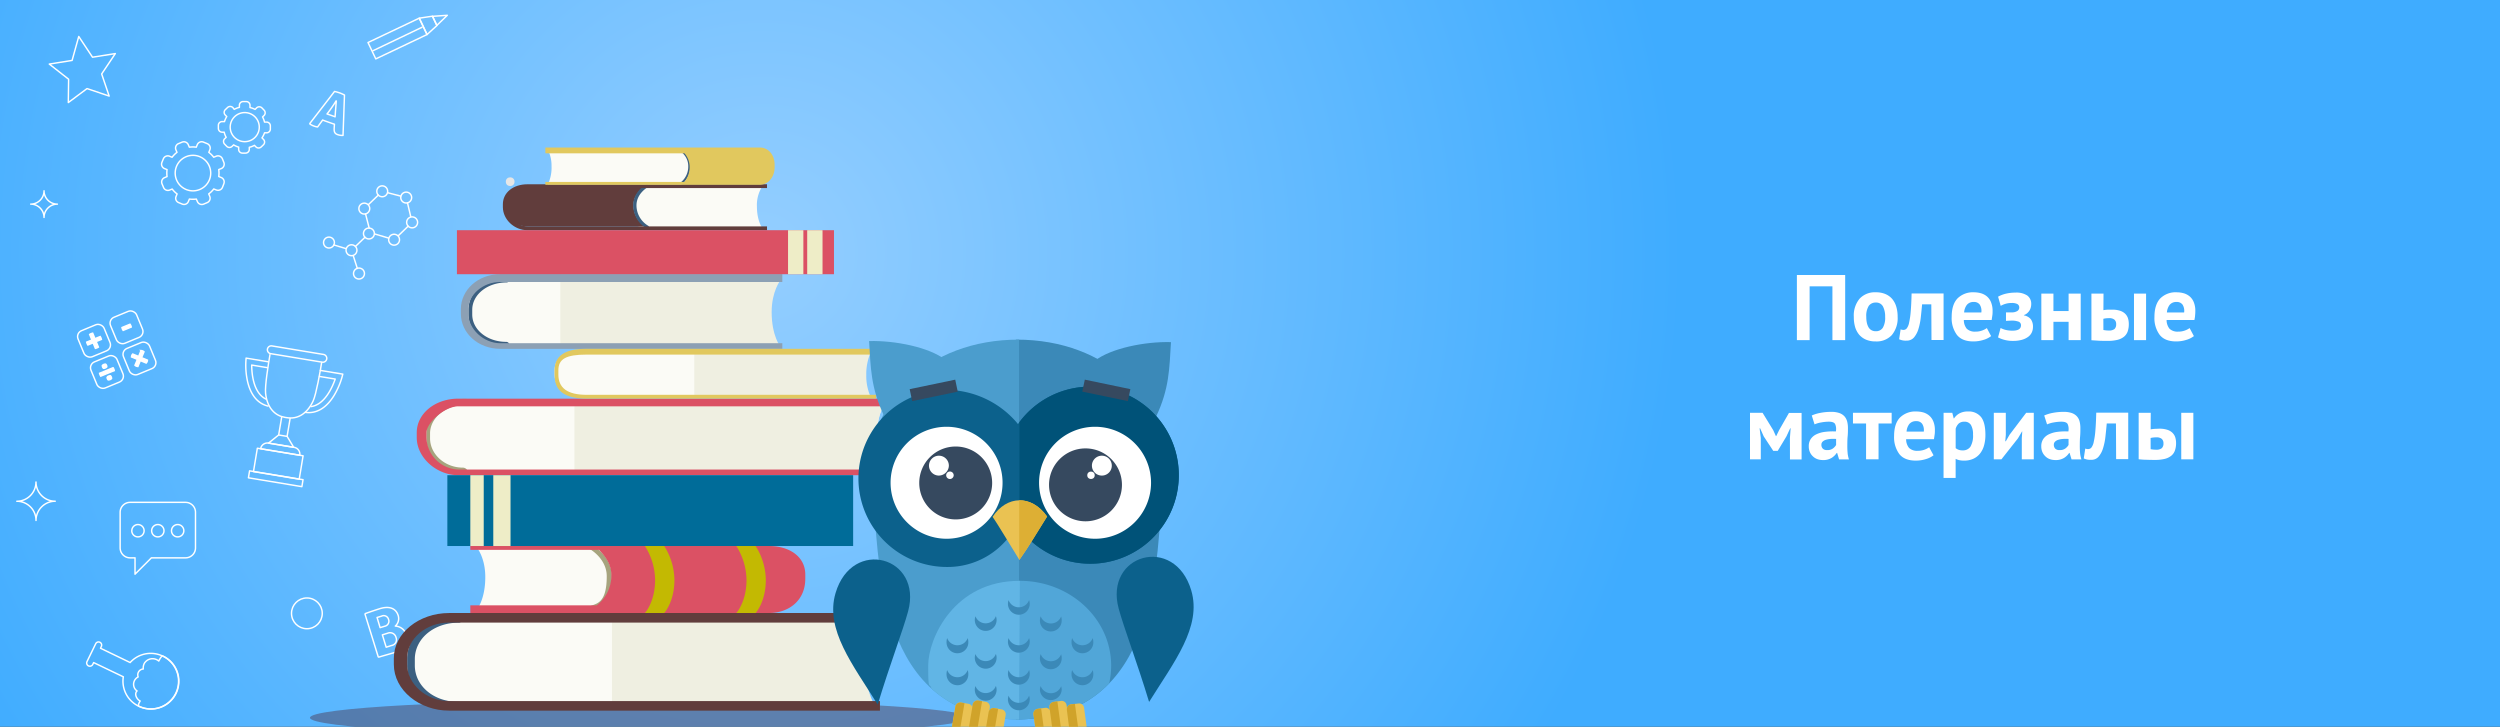 <?xml version="1.0" encoding="utf-8"?><svg id="Слой_1" data-name="Слой 1" xmlns="http://www.w3.org/2000/svg" xmlns:xlink="http://www.w3.org/1999/xlink" viewBox="0 0 860 250">
  <rect x="0" y="0" width="860" height="250" fill="#333333" stroke="none"/>
  <defs>
    <style>
      .cls-1 {
        fill: url(#Безымянный_градиент);
      }

      .cls-2 {
        fill: none;
        stroke-linecap: round;
        stroke-linejoin: round;
      }

      .cls-2, .cls-3 {
        stroke: #fff;
        stroke-width: 0.5px;
      }

      .cls-3, .cls-5 {
        fill: #fff;
      }

      .cls-3 {
        stroke-miterlimit: 10;
      }

      .cls-4 {
        fill: #e6e6e6;
      }

      .cls-6 {
        fill: #481118;
        opacity: 0.35;
      }

      .cls-7 {
        fill: #fbfbf6;
      }

      .cls-8 {
        fill: #efefe1;
      }

      .cls-9 {
        fill: #3c6081;
      }

      .cls-10 {
        fill: #613d3c;
      }

      .cls-11 {
        fill: #8ca0b4;
      }

      .cls-12 {
        fill: #a6a47e;
      }

      .cls-13 {
        fill: #db5164;
      }

      .cls-14 {
        fill: #c3b902;
      }

      .cls-15 {
        fill: #e1c85e;
      }

      .cls-16 {
        fill: #006c99;
      }

      .cls-17 {
        fill: #eeedc7;
      }

      .cls-18 {
        fill: #3b89b8;
      }

      .cls-19 {
        fill: #51a6d8;
      }

      .cls-20 {
        fill: #4b9dcd;
      }

      .cls-21 {
        fill: #61b5e5;
      }

      .cls-22 {
        fill: #0c618c;
      }

      .cls-23 {
        fill: #005278;
      }

      .cls-24 {
        fill: #36495f;
      }

      .cls-25 {
        fill: #eac252;
      }

      .cls-26 {
        fill: #d0a32a;
      }

      .cls-27 {
        fill: #ddaf34;
      }
    </style>
    <radialGradient id="Безымянный_градиент" data-name="Безымянный градиент" cx="262.5" cy="165" r="316.3" gradientTransform="matrix(1, 0, 0, -1, 0, 252)" gradientUnits="userSpaceOnUse">
      <stop offset="0" stop-color="#94ceff"/>
      <stop offset="1" stop-color="#3facff"/>
    </radialGradient>
  </defs>
  <title>1Монтажная область 1</title>
  <rect class="cls-1" width="860" height="250"/>
  <path class="cls-2" d="M15.15,65.64a4.58,4.58,0,0,1-4.58,4.58h0a4.58,4.58,0,0,1,4.58,4.58h0a4.58,4.58,0,0,1,4.58-4.58h0a4.58,4.58,0,0,1-4.58-4.58Z"/>
  <path class="cls-2" d="M95.88,149.52c.34-2.09.72-4.38,1-5.92"/>
  <path class="cls-2" d="M99.79,144c-.25,1.52-.63,3.82-1,5.92"/>
  <polygon class="cls-2" points="92.36 152.43 95.86 149.63 98.78 150.12 101.02 153.87 92.36 152.43"/>
  <path class="cls-2" d="M110.2,127.42l7.72,1.28-.28,1.09a26.26,26.26,0,0,1-2.84,6.44c-2.63,4.19-6,6.13-9.74,5.63m2-2c4.76-.7,7.37-6.92,8.25-9.47l-5.39-.89"/>
  <path class="cls-2" d="M92,126.48l-5.41-.9c0,2.75.49,9.68,5,11.75m.59,2.36c-3.49-.86-5.9-3.74-7-8.37a25.72,25.72,0,0,1-.6-7l.08-1.13,7.57,1.26"/>
  <path class="cls-2" d="M92.87,122c-.54,3.12-1.77,10.74-1.51,13.24.53,5.13,3.26,7.77,6.65,8.33l.35.06.35.05c3.39.57,6.82-1.05,9-5.73,1.08-2.35,2.45-10.23,2.94-13.27"/>
  <path class="cls-2" d="M101.19,153.89l-8.83-1.46a2.35,2.35,0,0,0-2.7,1.94h0l13.46,2.23A2.36,2.36,0,0,0,101.19,153.89Z"/>
  <rect class="cls-2" x="91.65" y="151.54" width="8.15" height="15.95" transform="translate(-77.29 227.87) rotate(-80.59)"/>
  <rect class="cls-2" x="93.64" y="155.37" width="2.43" height="18.64" transform="translate(-83.12 231.37) rotate(-80.6)"/>
  <path class="cls-2" d="M112.4,123.47a1.36,1.36,0,0,1-1.56,1.12h0l-17.72-2.93A1.37,1.37,0,0,1,92,120.09h0A1.35,1.35,0,0,1,93.56,119l17.72,2.93a1.37,1.37,0,0,1,1.12,1.57Z"/>
  <path class="cls-2" d="M44.78,227.92,34.58,223l.29-.62a1.08,1.08,0,0,0-1.95-.93h0l-3,6.16a1.1,1.1,0,1,0,2,.93h0l.29-.61,10.21,4.89a9.56,9.56,0,1,0,2.36-4.92Z"/>
  <path class="cls-2" d="M54.62,227.4a3.28,3.28,0,0,0-4.64.34,2.54,2.54,0,0,0-.36.5,3.66,3.66,0,0,0-.34,1.9,2,2,0,0,0-1.88,2.11,1.8,1.8,0,0,0,.13.61,2.84,2.84,0,0,0-1.27,3.82,2.74,2.74,0,0,0,.89,1c-1.11,1.1,0,3,1.06,3.46,0,0-.94,1.55-.47,1.78A9.57,9.57,0,0,0,56.67,226c-.22-.12-.44-.22-.67-.32C55.53,225.49,54.62,227.4,54.62,227.4Z"/>
  <polygon class="cls-2" points="150.3 8.79 148.76 5.57 144.22 6.25 146.9 11.88 150.3 8.79"/>
  <polygon class="cls-2" points="153.87 5.26 148.79 5.62 150.27 8.74 153.87 5.26"/>
  <polygon class="cls-2" points="127.5 16.53 127.5 16.53 128.37 18.36 129.27 20.26 146.9 11.88 146 9.98 145.13 8.15 145.13 8.15 144.22 6.25 126.59 14.63 127.5 16.53"/>
  <line class="cls-2" x1="145.17" y1="9.38" x2="128.32" y2="17.44"/>
  <rect class="cls-2" x="27.5" y="112.37" width="9.7" height="9.7" rx="2.2" ry="2.2" transform="translate(-42.33 21.25) rotate(-22.46)"/>
  <path class="cls-3" d="M30.84,115.05a2.42,2.42,0,0,1,.5-.27,3.38,3.38,0,0,1,.54-.17l.57,1.37c.07.17.14.37.21.55l.54-.24,1.27-.52a3,3,0,0,1,.25.47,3.13,3.13,0,0,1,.16.52l-1.27.52-.55.22c.08.17.17.37.23.53l.57,1.37a2.3,2.3,0,0,1-.49.26,2.72,2.72,0,0,1-.55.18l-.57-1.38c-.07-.16-.14-.36-.21-.54-.18.07-.37.17-.54.24l-1.27.52a2.73,2.73,0,0,1-.25-.48,2.16,2.16,0,0,1-.16-.51l1.27-.52.55-.22c-.07-.18-.17-.37-.24-.54Z"/>
  <rect class="cls-2" x="38.68" y="107.75" width="9.7" height="9.7" rx="2.2" ry="2.2" transform="translate(-39.72 25.17) rotate(-22.46)"/>
  <path class="cls-3" d="M42.37,113.66a2.09,2.09,0,0,1-.26-.46,2.46,2.46,0,0,1-.15-.53l2.76-1.14A2.78,2.78,0,0,1,45,112a1.75,1.75,0,0,1,.14.51Z"/>
  <rect class="cls-2" x="31.94" y="123.11" width="9.7" height="9.7" rx="2.2" ry="2.2" transform="translate(-46.09 23.76) rotate(-22.46)"/>
  <rect class="cls-2" x="43.13" y="118.48" width="9.7" height="9.7" rx="2.2" ry="2.2" transform="translate(-43.48 27.68) rotate(-22.46)"/>
  <path class="cls-3" d="M47.44,126.08a2.1,2.1,0,0,1-.55-.13,1.26,1.26,0,0,1-.46-.3l.65-1.55c.05-.15.13-.31.19-.47l-.47-.2-1.55-.64a1.49,1.49,0,0,1,.1-.55,1.62,1.62,0,0,1,.31-.46l1.55.64c.15.07.32.16.47.22a4.89,4.89,0,0,0,.2-.48l.63-1.57a1.75,1.75,0,0,1,.55.12,1.52,1.52,0,0,1,.48.31l-.65,1.54c-.06.16-.15.34-.22.49l.49.18,1.56.65a1.63,1.63,0,0,1-.12.54,1.38,1.38,0,0,1-.31.47l-1.55-.65-.48-.2-.18.47Z"/>
  <path class="cls-3" d="M34.66,129.4a2.32,2.32,0,0,1-.24-.47,3.16,3.16,0,0,1-.17-.52l4.65-1.92a2.73,2.73,0,0,1,.25.48,2.16,2.16,0,0,1,.16.51Zm.54-3.66a1.4,1.4,0,0,1,1.15-.47,1.28,1.28,0,0,1,.3.43,1.48,1.48,0,0,1,.09.51,1.38,1.38,0,0,1-.52.37,1.24,1.24,0,0,1-.63.11,1.28,1.28,0,0,1-.3-.43A1.54,1.54,0,0,1,35.2,125.74Zm1.64,4a1.38,1.38,0,0,1,.52-.37,1.5,1.5,0,0,1,.63-.11,1.13,1.13,0,0,1,.29.43,1.3,1.3,0,0,1,.1.52,1.38,1.38,0,0,1-.52.37,1.5,1.5,0,0,1-.63.11,1.23,1.23,0,0,1-.3-.44,1.26,1.26,0,0,1-.09-.54Z"/>
  <path class="cls-2" d="M55.74,63.25l.52,1.24a1.62,1.62,0,0,0,2.11.89h0l.86-.35a8.41,8.41,0,0,0,1.69,1.68l-.35.86a1.61,1.61,0,0,0,.87,2.12h0l1.24.51a1.61,1.61,0,0,0,2.12-.87v0l.35-.85a9.56,9.56,0,0,0,2.39,0l.36.86a1.64,1.64,0,0,0,2.14.88l1.24-.52a1.65,1.65,0,0,0,.88-2.14l-.36-.85A9,9,0,0,0,73.54,65l.85.35a1.64,1.64,0,0,0,2.13-.89L77,63.21a1.65,1.65,0,0,0-.89-2.14l-.86-.35a8.7,8.7,0,0,0,0-2.39L76.1,58a1.64,1.64,0,0,0,.9-2.14h0l-.5-1.24a1.63,1.63,0,0,0-2.13-.88h0l-.85.35a9,9,0,0,0-1.69-1.68l.35-.85a1.62,1.62,0,0,0-.87-2.13h0L70,48.89a1.64,1.64,0,0,0-2.14.89l-.35.85a8.62,8.62,0,0,0-2.38,0l-.36-.85a1.63,1.63,0,0,0-2.13-.88h0l-1.24.51a1.64,1.64,0,0,0-.88,2.14l.36.85a9.07,9.07,0,0,0-1.69,1.7l-.85-.36a1.65,1.65,0,0,0-2.14.89l-.51,1.25A1.64,1.64,0,0,0,56.61,58l.86.35a8.7,8.7,0,0,0,0,2.39l-.85.36a1.63,1.63,0,0,0-.89,2.13Zm5-1.35a6.11,6.11,0,1,1,8,3.28A6.11,6.11,0,0,1,60.74,61.9Z"/>
  <path class="cls-2" d="M75.12,43.07v1.07a1.3,1.3,0,0,0,1.26,1.33h.74a6.55,6.55,0,0,0,.68,1.77l-.53.51a1.3,1.3,0,0,0,0,1.83l.74.77a1.3,1.3,0,0,0,1.83,0l.53-.51a7.25,7.25,0,0,0,1.73.77v.73a1.3,1.3,0,0,0,1.26,1.33h1.07a1.3,1.3,0,0,0,1.33-1.26v-.74A6.55,6.55,0,0,0,87.53,50l.51.53a1.3,1.3,0,0,0,1.83,0l.77-.74a1.3,1.3,0,0,0,0-1.83l-.51-.53A7.25,7.25,0,0,0,91,45.69h.73A1.3,1.3,0,0,0,93,44.43V43.36A1.3,1.3,0,0,0,91.74,42H91a7.45,7.45,0,0,0-.68-1.77l.52-.51a1.3,1.3,0,0,0,0-1.83l-.74-.77a1.3,1.3,0,0,0-1.83,0l-.53.51A7.2,7.2,0,0,0,86,37v-.73a1.29,1.29,0,0,0-1.25-1.33H83.67a1.28,1.28,0,0,0-1.32,1.24v.75a6.93,6.93,0,0,0-1.77.69L80.1,37a1.32,1.32,0,0,0-1.84,0l-.77.74a1.3,1.3,0,0,0,0,1.83l.51.53a7.25,7.25,0,0,0-.77,1.73H76.5A1.3,1.3,0,0,0,75.12,43Zm4.07.63a5,5,0,1,1,0,.06Z"/>
  <path class="cls-2" d="M44.74,172.81H63.83a3.42,3.42,0,0,1,3.42,3.42v12.25a3.42,3.42,0,0,1-3.42,3.42H52.08l-5.63,5.62V191.9H44.74a3.43,3.43,0,0,1-3.41-3.42V176.23A3.43,3.43,0,0,1,44.74,172.81Z"/>
  <path class="cls-2" d="M59,182.56a2.12,2.12,0,1,0,2.13-2.11h0A2.12,2.12,0,0,0,59,182.56Z"/>
  <path class="cls-2" d="M52.17,182.56a2.12,2.12,0,1,0,2.13-2.11h0A2.12,2.12,0,0,0,52.17,182.56Z"/>
  <path class="cls-2" d="M45.33,182.56a2.12,2.12,0,1,0,2.13-2.11h0a2.1,2.1,0,0,0-2.11,2.11Z"/>
  <polygon class="cls-2" points="27.09 12.55 31.83 19.68 39.68 18.43 34.97 25.44 37.55 33.05 29.94 30.47 23.5 35.28 23.6 27.25 16.95 22.04 24.8 20.79 27.09 12.55"/>
  <path class="cls-2" d="M140.47,75.14a1.88,1.88,0,1,1-.05,2.66,1.88,1.88,0,0,1,.05-2.66Z"/>
  <path class="cls-2" d="M134.27,81.11a1.87,1.87,0,1,1-.05,2.65A1.89,1.89,0,0,1,134.27,81.11Z"/>
  <path class="cls-2" d="M122.16,92.77a1.88,1.88,0,1,1,0,2.66,1.89,1.89,0,0,1,0-2.66Z"/>
  <path class="cls-2" d="M130.19,64.46a1.87,1.87,0,1,1-.05,2.65A1.89,1.89,0,0,1,130.19,64.46Z"/>
  <path class="cls-2" d="M138.44,66.61a1.87,1.87,0,1,1-.05,2.65,1.87,1.87,0,0,1,.05-2.65Z"/>
  <path class="cls-2" d="M125.59,79a1.87,1.87,0,1,1,0,2.65,1.86,1.86,0,0,1,0-2.65Z"/>
  <path class="cls-2" d="M119.62,84.73a1.87,1.87,0,1,1-.05,2.65A1.89,1.89,0,0,1,119.62,84.73Z"/>
  <path class="cls-2" d="M124,70.43a1.87,1.87,0,1,1,0,2.65A1.88,1.88,0,0,1,124,70.43Z"/>
  <path class="cls-2" d="M111.87,82.09a1.87,1.87,0,1,1-.05,2.65A1.89,1.89,0,0,1,111.87,82.09Z"/>
  <path class="cls-2" d="M118.92,85.49l-4.07-1.22"/>
  <path class="cls-2" d="M122.92,92.33,121.53,88"/>
  <path class="cls-2" d="M125.76,73.64c.37,1.45.89,3.45,1.24,4.82"/>
  <path class="cls-2" d="M130.14,67.11l-3.37,3.24"/>
  <path class="cls-2" d="M137.82,67.46l-4.41-1.15"/>
  <path class="cls-2" d="M141.29,74.49c-.33-1.42-.78-3.3-1.11-4.68"/>
  <path class="cls-2" d="M137.1,81c1-1,2.32-2.24,3.29-3.18"/>
  <path class="cls-2" d="M128.92,80.49l4.76,1.41"/>
  <line class="cls-2" x1="122.27" y1="84.78" x2="125.54" y2="81.63"/>
  <path class="cls-2" d="M111,41.28l-1.75,2.4a5.82,5.82,0,0,1-1.29-.33,5.4,5.4,0,0,1-1.37-.71v-.18l8.49-11a15.5,15.5,0,0,1,1.77.5,11.09,11.09,0,0,1,1.65.74L118,46.58a4.57,4.57,0,0,1-1.83-.26c-.94-.33-1.29-.83-1.21-2.24l.08-1.35-.73-.24-2.63-.93C111.48,41.48,111.2,41.38,111,41.28Zm1.5-2.08.75.25,1.36.48.66.25.09-1.26c.08-1.16.22-2.84.33-4.18h-.11c-.55,1-1.5,2.31-2.14,3.23Z"/>
  <path class="cls-2" d="M130.65,209.39c3-.94,5.48-.36,6.34,2.39a3.48,3.48,0,0,1-1,3.59,4.24,4.24,0,0,1,3.82,3c1,3-.77,5.07-4.11,6.1-1.68.52-3.5,1-5.39,1.58l-.2-.1-4.55-14.68.1-.2C127.37,210.46,129.08,209.88,130.65,209.39Zm.11,6.52,1.55-.48a1.76,1.76,0,0,0,1.45-2,2,2,0,0,0-.1-.35,1.71,1.71,0,0,0-2-1.27,1.63,1.63,0,0,0-.37.13c-.39.12-1,.32-1.58.47Zm.77,2.48,1.32,4.25,1.83-.59a2,2,0,0,0,1.69-2.27,1.78,1.78,0,0,0-.14-.5,2.1,2.1,0,0,0-2.52-1.57,2.29,2.29,0,0,0-.37.12Z"/>
  <path class="cls-2" d="M12.37,165.83a6.59,6.59,0,0,1-6.58,6.6h0a6.59,6.59,0,0,1,6.6,6.6h0a6.61,6.61,0,0,1,6.6-6.61,6.59,6.59,0,0,1-6.6-6.6Z"/>
  <circle class="cls-2" cx="105.57" cy="210.99" r="5.29"/>
  <circle class="cls-4" cx="175.5" cy="62.5" r="1.5"/>
  <circle class="cls-4" cx="200.5" cy="62.5" r="1.5"/>
  <g>
    <path class="cls-5" d="M630.35,98.5h-7.84V117h-4.38V94.6h16.61V117h-4.39Z"/>
    <path class="cls-5" d="M637.71,109a9,9,0,0,1,2-6.26,7.12,7.12,0,0,1,5.56-2.19,8.28,8.28,0,0,1,3.33.61,6.34,6.34,0,0,1,2.34,1.71,7.38,7.38,0,0,1,1.39,2.67,12.17,12.17,0,0,1,.46,3.46,9.09,9.09,0,0,1-2,6.26,7.11,7.11,0,0,1-5.56,2.19,8.23,8.23,0,0,1-3.32-.61,6.5,6.5,0,0,1-2.36-1.71,7.39,7.39,0,0,1-1.4-2.67A12.16,12.16,0,0,1,637.71,109Zm4.29,0a9.15,9.15,0,0,0,.19,2,5.39,5.39,0,0,0,.58,1.57,2.66,2.66,0,0,0,1,1,2.8,2.8,0,0,0,1.48.37,2.76,2.76,0,0,0,2.44-1.19,6.81,6.81,0,0,0,.8-3.74,7.52,7.52,0,0,0-.74-3.57,2.62,2.62,0,0,0-2.5-1.36,2.86,2.86,0,0,0-2.4,1.15A6.46,6.46,0,0,0,642,109Z"/>
    <path class="cls-5" d="M664.37,104.68H661.2c-.13,1.52-.28,3-.45,4.51a21.78,21.78,0,0,1-.81,4,8.17,8.17,0,0,1-1.52,2.88,3.18,3.18,0,0,1-2.5,1.1,5.34,5.34,0,0,1-2.62-.47l.51-3.4a2.68,2.68,0,0,0,1,.19,1.47,1.47,0,0,0,1.12-.54,4.74,4.74,0,0,0,.81-2,26.64,26.64,0,0,0,.55-3.84q.21-2.43.3-6.16h11v16h-4.16Z"/>
    <path class="cls-5" d="M684.94,115.62a7.94,7.94,0,0,1-2.61,1.3,11.4,11.4,0,0,1-3.5.53q-3.87,0-5.66-2.26a9.66,9.66,0,0,1-1.79-6.19q0-4.23,2-6.34a7.5,7.5,0,0,1,5.67-2.11,8.84,8.84,0,0,1,2.36.32,5.64,5.64,0,0,1,2.05,1.06,5.14,5.14,0,0,1,1.44,2,7.84,7.84,0,0,1,.55,3.11c0,.44,0,.92-.08,1.44s-.14,1-.24,1.6h-9.57a4.74,4.74,0,0,0,1,3,4,4,0,0,0,3,1,6.38,6.38,0,0,0,2.34-.4,6.5,6.5,0,0,0,1.58-.82ZM679,103.88a2.89,2.89,0,0,0-2.4,1,4.87,4.87,0,0,0-.94,2.6h5.92a4,4,0,0,0-.52-2.65A2.35,2.35,0,0,0,679,103.88Z"/>
    <path class="cls-5" d="M690.06,110.38v-2.92h2a3.44,3.44,0,0,0,1.84-.44,1.38,1.38,0,0,0,.72-1.19,1.33,1.33,0,0,0-.64-1.23,4.12,4.12,0,0,0-2-.37,7,7,0,0,0-2.2.32,8,8,0,0,0-1.54.67l-.9-3.16a10.22,10.22,0,0,1,2.55-1,14,14,0,0,1,3.37-.4,6.78,6.78,0,0,1,4.12,1,3.5,3.5,0,0,1,1.36,3,4.3,4.3,0,0,1-.15,1.11,3.73,3.73,0,0,1-.46,1.07,4.27,4.27,0,0,1-.79.91,3.12,3.12,0,0,1-1.1.62v.13a3.9,3.9,0,0,1,2.4,1.36,4.36,4.36,0,0,1,.7,2.61,4.47,4.47,0,0,1-.41,1.9,4,4,0,0,1-1.27,1.52,6.65,6.65,0,0,1-2.12,1,10.92,10.92,0,0,1-3,.38,11,11,0,0,1-3.06-.37,10.15,10.15,0,0,1-2.16-.84l.89-3.24a7.11,7.11,0,0,0,1.78.68,9.76,9.76,0,0,0,2.32.25c1.94,0,2.91-.62,2.91-1.85a1.28,1.28,0,0,0-.75-1.22,6.84,6.84,0,0,0-2.8-.38Z"/>
    <path class="cls-5" d="M711.6,110.7h-5.22V117h-4.16V101h4.16v6h5.22v-6h4.16v16H711.6Z"/>
    <path class="cls-5" d="M723.57,106.7a13.12,13.12,0,0,1,1.55-.18c.52,0,1,0,1.42,0a8.43,8.43,0,0,1,2.72.37,4.48,4.48,0,0,1,1.76,1,3.85,3.85,0,0,1,1,1.58,6.61,6.61,0,0,1,.29,2,7.74,7.74,0,0,1-.38,2.53,4.14,4.14,0,0,1-1.25,1.81,5.86,5.86,0,0,1-2.24,1.09,13.64,13.64,0,0,1-3.39.36c-1.22,0-2.27,0-3.16-.06s-1.7-.1-2.44-.16V101h4.16Zm0,6.81a9.08,9.08,0,0,0,1.82.19,3,3,0,0,0,2-.52,2.16,2.16,0,0,0,.57-1.65,2,2,0,0,0-.57-1.55,2.79,2.79,0,0,0-1.92-.53,7.56,7.56,0,0,0-1.92.22ZM734.09,101h4.16v16h-4.16Z"/>
    <path class="cls-5" d="M754.7,115.62a7.94,7.94,0,0,1-2.61,1.3,11.4,11.4,0,0,1-3.5.53q-3.87,0-5.66-2.26a9.66,9.66,0,0,1-1.8-6.19c0-2.82.68-4.93,2-6.34a7.47,7.47,0,0,1,5.66-2.11,8.92,8.92,0,0,1,2.37.32,5.64,5.64,0,0,1,2.05,1.06,5.14,5.14,0,0,1,1.44,2,7.85,7.85,0,0,1,.54,3.11,12.49,12.49,0,0,1-.08,1.44c0,.51-.13,1-.23,1.6h-9.57a4.74,4.74,0,0,0,1,3,4,4,0,0,0,3,1,6.38,6.38,0,0,0,2.34-.4,6.5,6.5,0,0,0,1.58-.82Zm-5.94-11.74a2.89,2.89,0,0,0-2.4,1,4.87,4.87,0,0,0-.94,2.6h5.92a4,4,0,0,0-.52-2.65A2.35,2.35,0,0,0,748.76,103.88Z"/>
    <path class="cls-5" d="M615.73,150.67l.25-3.33h-.16l-1.28,2.76-3,5H610l-3.29-5-1.22-2.76h-.19l.41,3.3V158H602V142h4.32l3.68,6,.9,2h.13L612,148l3.4-5.95h4.35v16h-4Z"/>
    <path class="cls-5" d="M623.25,142.93a13,13,0,0,1,3-.91,19.08,19.08,0,0,1,3.68-.34,8.26,8.26,0,0,1,2.78.4,4.28,4.28,0,0,1,1.78,1.14,4.38,4.38,0,0,1,.93,1.76,9,9,0,0,1,.27,2.3c0,.94,0,1.88-.1,2.83s-.1,1.89-.11,2.8,0,1.81.08,2.67a9.68,9.68,0,0,0,.48,2.45h-3.39l-.67-2.21h-.16a5.64,5.64,0,0,1-1.78,1.72,5.39,5.39,0,0,1-2.93.72,5.72,5.72,0,0,1-2-.34,4.28,4.28,0,0,1-1.54-1,4.34,4.34,0,0,1-1-1.47,4.85,4.85,0,0,1-.35-1.91,4.45,4.45,0,0,1,.65-2.48,4.82,4.82,0,0,1,1.89-1.63,9.51,9.51,0,0,1,2.94-.86,21.24,21.24,0,0,1,3.83-.15,4.13,4.13,0,0,0-.26-2.57c-.32-.52-1-.79-2.14-.79a14.73,14.73,0,0,0-2.64.26,9.53,9.53,0,0,0-2.29.67Zm5.28,11.9a3.15,3.15,0,0,0,2-.56,3.92,3.92,0,0,0,1.09-1.2V151a12.16,12.16,0,0,0-1.9,0,6.8,6.8,0,0,0-1.62.29,2.71,2.71,0,0,0-1.12.64,1.42,1.42,0,0,0-.42,1.05,1.84,1.84,0,0,0,.53,1.4A2,2,0,0,0,628.53,154.83Z"/>
    <path class="cls-5" d="M650.73,145.68h-4.51V158h-4.29V145.68h-4.51V142h13.31Z"/>
    <path class="cls-5" d="M665.14,156.62a7.94,7.94,0,0,1-2.61,1.3,11.51,11.51,0,0,1-3.51.53q-3.87,0-5.66-2.26a9.72,9.72,0,0,1-1.79-6.19q0-4.23,2-6.34a7.51,7.51,0,0,1,5.67-2.11,9,9,0,0,1,2.37.32,5.6,5.6,0,0,1,2,1.06,5.14,5.14,0,0,1,1.44,2,7.66,7.66,0,0,1,.55,3.11c0,.44,0,.92-.08,1.44s-.14,1-.24,1.6h-9.57a4.69,4.69,0,0,0,1,3,4,4,0,0,0,3,1,6.67,6.67,0,0,0,3.92-1.22Zm-5.94-11.74a2.91,2.91,0,0,0-2.41,1,4.78,4.78,0,0,0-.93,2.6h5.92a4,4,0,0,0-.53-2.65A2.33,2.33,0,0,0,659.2,144.88Z"/>
    <path class="cls-5" d="M668.59,142h3l.48,1.92h.13a5.22,5.22,0,0,1,2-1.79,6,6,0,0,1,2.77-.58,5.41,5.41,0,0,1,4.51,1.91q1.5,1.9,1.5,6.12a13.22,13.22,0,0,1-.48,3.7,7.79,7.79,0,0,1-1.42,2.8,6.25,6.25,0,0,1-2.31,1.76,7.46,7.46,0,0,1-3.12.61,7.35,7.35,0,0,1-1.63-.15,5.48,5.48,0,0,1-1.28-.46v6.56h-4.16Zm7.14,3.07a2.82,2.82,0,0,0-1.91.61,4,4,0,0,0-1.07,1.82v6.66a4.14,4.14,0,0,0,1,.56,3.8,3.8,0,0,0,1.39.21,3.08,3.08,0,0,0,2.69-1.27,7.46,7.46,0,0,0,.89-4.17,6.31,6.31,0,0,0-.7-3.27A2.48,2.48,0,0,0,675.73,145.07Z"/>
    <path class="cls-5" d="M695.5,150.7l.16-2.27h-.09l-1.38,2.34L688.5,158h-2.63V142H690v7.62l-.19,2.17H690l1.31-2.27L697,142h2.62v16H695.5Z"/>
    <path class="cls-5" d="M703.21,142.93a13.33,13.33,0,0,1,3-.91,19.15,19.15,0,0,1,3.68-.34,8.32,8.32,0,0,1,2.79.4,4.24,4.24,0,0,1,1.77,1.14,4.14,4.14,0,0,1,.93,1.76,9,9,0,0,1,.27,2.3c0,.94,0,1.88-.09,2.83s-.1,1.89-.11,2.8,0,1.81.08,2.67a9.68,9.68,0,0,0,.48,2.45h-3.4l-.67-2.21h-.16a5.61,5.61,0,0,1-1.77,1.72,5.41,5.41,0,0,1-2.93.72,5.82,5.82,0,0,1-2-.34,4.15,4.15,0,0,1-1.53-1,4.51,4.51,0,0,1-1-1.47,5,5,0,0,1-.35-1.91,4.45,4.45,0,0,1,.66-2.48,4.82,4.82,0,0,1,1.89-1.63,9.51,9.51,0,0,1,2.94-.86,21.17,21.17,0,0,1,3.82-.15,4.14,4.14,0,0,0-.25-2.57c-.32-.52-1-.79-2.15-.79a14.73,14.73,0,0,0-2.64.26,9.44,9.44,0,0,0-2.28.67Zm5.28,11.9a3.16,3.16,0,0,0,2-.56,3.92,3.92,0,0,0,1.09-1.2V151a12.27,12.27,0,0,0-1.91,0,6.71,6.71,0,0,0-1.61.29,2.64,2.64,0,0,0-1.12.64,1.42,1.42,0,0,0-.42,1.05,1.84,1.84,0,0,0,.53,1.4A2,2,0,0,0,708.49,154.83Z"/>
    <path class="cls-5" d="M727.89,145.68h-3.17c-.13,1.52-.28,3-.45,4.51a21,21,0,0,1-.82,4,8,8,0,0,1-1.52,2.88,3.16,3.16,0,0,1-2.49,1.1,5.41,5.41,0,0,1-2.63-.47l.52-3.4a2.68,2.68,0,0,0,1,.19,1.47,1.47,0,0,0,1.12-.54,4.74,4.74,0,0,0,.81-2,26.64,26.64,0,0,0,.55-3.84q.21-2.43.3-6.16h11v16h-4.16Z"/>
    <path class="cls-5" d="M739.82,147.7a13.37,13.37,0,0,1,1.55-.18c.53,0,1-.05,1.43-.05a8.47,8.47,0,0,1,2.72.37,4.55,4.55,0,0,1,1.76,1,3.85,3.85,0,0,1,1,1.58,6.61,6.61,0,0,1,.29,2,7.47,7.47,0,0,1-.39,2.53,4,4,0,0,1-1.25,1.81,5.79,5.79,0,0,1-2.24,1.09,13.53,13.53,0,0,1-3.39.36q-1.82,0-3.15-.06c-.89,0-1.7-.1-2.45-.16V142h4.16Zm0,6.81a9.18,9.18,0,0,0,1.83.19,3,3,0,0,0,2-.52,2.12,2.12,0,0,0,.58-1.65,2,2,0,0,0-.58-1.55,2.76,2.76,0,0,0-1.92-.53,7.67,7.67,0,0,0-1.92.22ZM750.35,142h4.16v16h-4.16Z"/>
  </g>
  <g>
    <ellipse class="cls-6" cx="219.98" cy="246.9" rx="113.36" ry="6.15"/>
    <g>
      <path class="cls-7" d="M300,243.14H154.88c-9,0-17.45-6.74-17.45-14.6v-2.13c0-7.85,8.47-14.22,17.45-14.22H300s-4.07,5.16-4.07,14.77C295.93,238,300,243.14,300,243.14Z"/>
      <path class="cls-8" d="M301.69,243.8H210.52V213.51h91.17s-4.07,4.83-4.07,14.43C297.62,239,301.69,243.8,301.69,243.8Z"/>
      <path class="cls-9" d="M157.64,243.58c-10,0-17.58-6.45-17.58-14.68v-2.13a13.15,13.15,0,0,1,5.13-10.56,19.76,19.76,0,0,1,12.41-4.15,1.1,1.1,0,0,1,1.17,1.07c0,.59-.24,1.07-.91,1.07-8.68,0-15.16,5.52-15.16,12.57v2.13c0,7,6.41,12.54,15,12.54a1.11,1.11,0,0,1,1.17,1.07A1.2,1.2,0,0,1,157.64,243.58Z"/>
      <path class="cls-10" d="M302.7,244.46H154.48c-10.17,0-19-7-19-15.92v-2.13c0-8.63,8.67-15.53,19-15.53H302.7v3.29H154.48c-8,0-14.42,5.63-14.42,12.24v2.13c0,6.82,6.66,12.63,14.42,12.63H302.7Z"/>
    </g>
    <g>
      <path class="cls-7" d="M267.23,119.36H172.38c-6.73,0-12.56-5.55-12.56-11.44v-1.6c0-5.89,5.83-10,12.56-10h94.85s-3.05,3.79-3.05,11C264.18,115.56,267.23,119.36,267.23,119.36Z"/>
      <path class="cls-8" d="M268.5,119.36H192.74v-23H268.5s-3.05,3.79-3.05,11C265.45,115.56,268.5,119.36,268.5,119.36Z"/>
      <path class="cls-9" d="M174.38,119.19c-7.49,0-13.25-4.83-13.25-11v-1.6a9.91,9.91,0,0,1,3.92-7.91,14.91,14.91,0,0,1,9.34-3.12.84.84,0,0,1,.89.81c0,.44-.57.8-1.07.8-6.51,0-11.76,4.14-11.76,9.42v1.6c0,5.28,5.21,9.41,11.68,9.41.5,0,1,.36,1,.8A.75.75,0,0,1,174.38,119.19Z"/>
      <path class="cls-11" d="M269.12,120h-97c-7.63,0-13.58-5.4-13.58-12.09v-1.6c0-6.48,5.82-12,13.58-12h97V97h-97c-6,0-11,4.39-11,9.35v1.6c0,5.11,5.13,10.12,11,10.12h97Z"/>
    </g>
    <g>
      <path class="cls-7" d="M304.83,162.15H158a11.84,11.84,0,0,1-12-11.63v-1.66c0-6.09,5.06-11.07,12-11.07H304.83s-3.15,4.18-3.15,11.63C301.68,158,304.83,162.15,304.83,162.15Z"/>
      <path class="cls-8" d="M304.83,138.3H197.6v23.54H304.83s-3.15-3.78-3.15-12.32C301.68,142.07,304.83,138.3,304.83,138.3Z"/>
      <path class="cls-12" d="M159.8,163c-7.47,0-13.15-5.49-13.15-12.24v-1.65c0-6.57,5.86-11.91,13.54-11.91a1,1,0,0,1,1,1.07c0,.59-.82,1.07-1.49,1.07-6.34,0-11.76,4.38-11.76,9.77v1.65c0,5.57,5.14,10.1,11.27,10.1.67,0,1.5.47,1.5,1.07S160.48,163,159.8,163Z"/>
      <path class="cls-13" d="M308,163.47H157.7c-7.61,0-14.34-6.11-14.34-12.95v-1.66c0-6.61,6.32-11.73,14.34-11.73H308v2.64H157.7c-4.69,0-11,5.61-11,9.09v1.66a11.35,11.35,0,0,0,11,11H308Z"/>
    </g>
    <g>
      <path class="cls-7" d="M164.13,209.56H203a10.43,10.43,0,0,0,10.77-10.17v-1.48c0-5.43-4.55-9.42-10.77-9.42H164.13s2.81,3.4,2.81,10C166.94,206.16,164.13,209.56,164.13,209.56Z"/>
      <path class="cls-12" d="M203.29,210a.92.92,0,0,1-.75-.37.71.71,0,0,1,.29-1c2-1.09,5.89-.59,5.89-10.39,0-6.15-5.83-9.37-5.89-9.4a.73.73,0,0,1-.29-1.06,1,1,0,0,1,1.21-.24c.27.14,6.72,3.71,6.72,10.7a13.69,13.69,0,0,1-6.72,11.69A1,1,0,0,1,203.29,210Z"/>
      <path class="cls-13" d="M264.51,187.83H161.79v1.32H206.1c1.83,2,4.2,4.68,4.2,8.75a13,13,0,0,1-5,10.34H161.79v2.64H264.51c6.76,0,12.51-4.22,12.51-11.8v-1.47C277,191.59,271.73,187.83,264.51,187.83Z"/>
      <path class="cls-14" d="M232,199.47a22.24,22.24,0,0,0-3.51-11.64h-6.64a22.24,22.24,0,0,1,3.51,11.64c0,7.63-3.51,11.41-3.51,11.41h6.64S232,207.1,232,199.47Z"/>
      <path class="cls-14" d="M263.44,199.47a22.24,22.24,0,0,0-3.51-11.64h-6.64a22.24,22.24,0,0,1,3.51,11.64c0,7.63-3.51,11.41-3.51,11.41h6.64S263.44,207.1,263.44,199.47Z"/>
    </g>
    <g>
      <path class="cls-7" d="M262.27,78.53H222.8c-4.18,0-8.33-3.41-8.33-7.07v-1c0-3.66,4.15-6.42,8.33-6.42h39.47A11.88,11.88,0,0,0,260.38,71C260.38,76.09,262.27,78.53,262.27,78.53Z"/>
      <path class="cls-10" d="M222.17,77.87H181.4c-4.18,0-7.76-3-7.76-6.62v-1c0-3.66,3.58-6.21,7.76-6.21h40.77s-4.25,2.11-4.25,6.58A8.29,8.29,0,0,0,222.17,77.87Z"/>
      <path class="cls-9" d="M222.64,78.59a.61.61,0,0,0,.5-.24.49.49,0,0,0-.19-.71,8.15,8.15,0,0,1-4-7c0-4.13,3.93-6.3,4-6.32a.49.49,0,0,0,.19-.71.78.78,0,0,0-.91-.11c-.19.1-4.43,2.44-4.43,7.14a9.19,9.19,0,0,0,4.53,7.87A.64.64,0,0,0,222.64,78.59Z"/>
      <path class="cls-10" d="M181.45,79.19h82.4V77.87h-82.4c-3.52,0-7.15-3.25-7.15-6.62v-1c0-3.1,3.38-5.55,7.15-5.55h82.4V63.39h-82.4c-4.86,0-8.46,2.82-8.46,6.87v1C173,75.51,176.91,79.19,181.45,79.19Z"/>
    </g>
    <g>
      <path class="cls-7" d="M188.48,63.39H234c2.75,0,4.79-3.13,4.79-6v-.78A4.84,4.84,0,0,0,234,51.54H188.48a12.2,12.2,0,0,1,1.25,5.66A13.33,13.33,0,0,1,188.48,63.39Z"/>
      <path class="cls-9" d="M234.72,63.14a.31.31,0,0,1-.28-.18c-.1-.18-.33-.18-.17-.29a7,7,0,0,0,2.49-5.48,6.09,6.09,0,0,0-2.21-4.73.42.42,0,0,1-.11-.53c.09-.19.59.08.74.19a6.07,6.07,0,0,1,2.23,5.07,7.3,7.3,0,0,1-2.52,5.89A.27.27,0,0,1,234.72,63.14Z"/>
      <path class="cls-15" d="M261.26,50.74H187.61v2h47.86a7.17,7.17,0,0,1,1.78,4.66,8,8,0,0,1-1.81,5.18H187.61v1h73.8c2.91-.09,5.06-2.68,5.06-6.07v-.8C266.47,53.38,264.46,50.74,261.26,50.74Z"/>
    </g>
    <g>
      <rect class="cls-16" x="153.89" y="163.47" width="139.59" height="24.36"/>
      <rect class="cls-17" x="161.79" y="163.47" width="4.61" height="24.36"/>
      <rect class="cls-17" x="169.69" y="163.47" width="5.93" height="24.36"/>
    </g>
    <g>
      <rect class="cls-13" x="157.18" y="79.19" width="129.71" height="15.14"/>
      <rect class="cls-17" x="277.68" y="79.19" width="5.27" height="15.14"/>
      <rect class="cls-17" x="271.09" y="79.19" width="5.27" height="15.14"/>
    </g>
    <g>
      <path class="cls-7" d="M294.14,136.47H201.55c-6,0-10.79-2.38-10.79-7.64v-1.42c0-5.26,4.78-6.08,10.79-6.08h92.59Z"/>
      <path class="cls-8" d="M299.48,136.47H238.83V121.33h60.65A18.56,18.56,0,0,0,298,129,17.61,17.61,0,0,0,299.48,136.47Z"/>
      <path class="cls-15" d="M201.87,137.13h99.51v-1.31H201.87c-6.87,0-9.79-2.47-9.79-7v-1.42c0-3.94,2.63-5.42,9.79-5.42h99.51v-2H201.87c-5.13,0-11.11,1-11.11,7.4v1.42C190.76,132.59,192,137.13,201.87,137.13Z"/>
    </g>
  </g>
  <g>
    <path class="cls-18" d="M376.58,124.13c5.47-4.28,17.21-6.69,26.23-6.44-.55,9.21-.57,15.94-5.06,25.53C391.08,138,383.26,129.35,376.58,124.13Z"/>
    <path class="cls-18" d="M349.59,247.55H350c48.7-1.25,47.89-52.71,50.17-84.42,1.79-24.79-18.81-46.35-50.59-46.3Z"/>
    <path class="cls-19" d="M349.59,247.55H350c14.39-.37,24.45-5.12,31.55-12.45a27.36,27.36,0,0,0,.69-6.1c0-16.13-14.09-29.2-31.47-29.2-.4,0-.79,0-1.19,0Z"/>
    <path class="cls-20" d="M325.19,123.77c-5.46-4.28-17.21-6.69-26.22-6.44.55,9.21.57,15.94,5.06,25.53C310.7,137.65,318.52,129,325.19,123.77Z"/>
    <path class="cls-20" d="M350.55,247.55h-.42c-48.69-1.25-47.89-52.71-50.17-84.42-1.79-24.79,18.82-46.35,50.59-46.3Z"/>
    <path class="cls-21" d="M350.55,247.55h-.42c-13.15-.34-22.69-4.34-29.66-10.63-.76-2.52-1.17,1.48-1.17-7.92s8.92-29.3,31.53-29.18Z"/>
    <path class="cls-22" d="M375.06,133a30.4,30.4,0,0,0-24.88,12.89l-.42-.53a32.22,32.22,0,0,0-24-11.24,30.46,30.46,0,1,0,0,60.92,26.7,26.7,0,0,0,24-14.56A30.46,30.46,0,1,0,375.06,133Z"/>
    <path class="cls-23" d="M375.06,133a30.41,30.41,0,0,0-24.38,12.21v36.5A30.46,30.46,0,1,0,375.06,133Z"/>
    <path class="cls-5" d="M376.7,185.33a19.26,19.26,0,1,0-19.26-19.25A19.29,19.29,0,0,0,376.7,185.33Z"/>
    <path class="cls-5" d="M325.61,185.33a19.26,19.26,0,1,0-19.25-19.25A19.28,19.28,0,0,0,325.61,185.33Z"/>
    <path class="cls-18" d="M354,206.44a3.63,3.63,0,0,1,.23,1.28,3.75,3.75,0,1,1-7.5,0,3.91,3.91,0,0,1,.22-1.28,3.75,3.75,0,0,0,7.05,0Z"/>
    <path class="cls-18" d="M342.6,212a3.63,3.63,0,0,1,.23,1.28,3.75,3.75,0,0,1-7.5,0,3.63,3.63,0,0,1,.23-1.28,3.74,3.74,0,0,0,7,0Z"/>
    <path class="cls-18" d="M365,212a3.87,3.87,0,0,1,.22,1.28,3.75,3.75,0,1,1-7.49,0A3.87,3.87,0,0,1,358,212a3.75,3.75,0,0,0,7.05,0Z"/>
    <path class="cls-18" d="M354,219.5a3.63,3.63,0,0,1,.23,1.28,3.75,3.75,0,0,1-7.5,0,3.87,3.87,0,0,1,.22-1.28,3.75,3.75,0,0,0,7.05,0Z"/>
    <path class="cls-18" d="M342.6,225a3.63,3.63,0,0,1,.23,1.28,3.75,3.75,0,1,1-7.5,0,3.63,3.63,0,0,1,.23-1.28,3.74,3.74,0,0,0,7,0Z"/>
    <path class="cls-18" d="M365,225a3.87,3.87,0,0,1,.22,1.28,3.75,3.75,0,1,1-7.49,0A3.87,3.87,0,0,1,358,225a3.75,3.75,0,0,0,7.05,0Z"/>
    <path class="cls-18" d="M375.88,219.5a3.87,3.87,0,0,1,.22,1.28,3.75,3.75,0,1,1-7.49,0,3.63,3.63,0,0,1,.22-1.28,3.75,3.75,0,0,0,7.05,0Z"/>
    <path class="cls-18" d="M332.88,219.5a3.87,3.87,0,0,1,.22,1.28,3.75,3.75,0,1,1-7.49,0,3.87,3.87,0,0,1,.22-1.28,3.75,3.75,0,0,0,7.05,0Z"/>
    <path class="cls-18" d="M354,230.5a3.63,3.63,0,0,1,.23,1.28,3.75,3.75,0,0,1-7.5,0,3.87,3.87,0,0,1,.22-1.28,3.75,3.75,0,0,0,7.05,0Z"/>
    <path class="cls-18" d="M342.6,236a3.59,3.59,0,0,1,.23,1.28,3.75,3.75,0,0,1-7.5,0,3.59,3.59,0,0,1,.23-1.28,3.74,3.74,0,0,0,7,0Z"/>
    <path class="cls-18" d="M365,236a3.82,3.82,0,0,1,.22,1.28,3.75,3.75,0,0,1-7.49,0A3.82,3.82,0,0,1,358,236a3.75,3.75,0,0,0,7.05,0Z"/>
    <path class="cls-18" d="M375.88,230.5a3.87,3.87,0,0,1,.22,1.28,3.75,3.75,0,1,1-7.49,0,3.63,3.63,0,0,1,.22-1.28,3.75,3.75,0,0,0,7.05,0Z"/>
    <path class="cls-18" d="M332.88,230.5a3.87,3.87,0,0,1,.22,1.28,3.75,3.75,0,1,1-7.49,0,3.87,3.87,0,0,1,.22-1.28,3.75,3.75,0,0,0,7.05,0Z"/>
    <path class="cls-18" d="M354,239.31a3.63,3.63,0,0,1,.23,1.28,3.75,3.75,0,1,1-7.5,0,3.87,3.87,0,0,1,.22-1.28,3.75,3.75,0,0,0,7.05,0Z"/>
    <path class="cls-24" d="M328.76,178.68a12.54,12.54,0,1,0-12.54-12.54A12.56,12.56,0,0,0,328.76,178.68Z"/>
    <rect class="cls-24" x="378.45" y="126.27" width="4.21" height="16.01" transform="translate(171.44 479.42) rotate(-78.22)"/>
    <rect class="cls-24" x="313.19" y="132.18" width="16.01" height="4.21" transform="translate(-20.64 68.35) rotate(-11.77)"/>
    <path class="cls-25" d="M330.64,241.68l2.49.42a1.72,1.72,0,0,1,1.41,2l-1.31,7.77a1.71,1.71,0,0,1-2,1.4l-2.49-.42a1.7,1.7,0,0,1-1.4-2l1.3-7.77A1.73,1.73,0,0,1,330.64,241.68Z"/>
    <path class="cls-26" d="M330.64,241.68l1.15.2L329.91,253l-1.14-.2a1.7,1.7,0,0,1-1.4-2l1.3-7.77A1.73,1.73,0,0,1,330.64,241.68Z"/>
    <path class="cls-25" d="M336.59,241l2.5.42a1.72,1.72,0,0,1,1.4,2l-1.84,10.91a1.72,1.72,0,0,1-2,1.41l-2.49-.42a1.71,1.71,0,0,1-1.4-2l1.83-10.92A1.71,1.71,0,0,1,336.59,241Z"/>
    <path class="cls-26" d="M336.59,241l1.25.21-2.4,14.29-1.25-.21a1.71,1.71,0,0,1-1.4-2l1.83-10.92A1.71,1.71,0,0,1,336.59,241Z"/>
    <path class="cls-25" d="M342.05,243.6l2.49.42a1.71,1.71,0,0,1,1.4,2l-1.31,7.77a1.71,1.71,0,0,1-2,1.4l-2.49-.42a1.7,1.7,0,0,1-1.4-2l1.31-7.77A1.72,1.72,0,0,1,342.05,243.6Z"/>
    <path class="cls-26" d="M342.05,243.6l1.31.22L341.48,255l-1.31-.22a1.7,1.7,0,0,1-1.4-2l1.31-7.77A1.72,1.72,0,0,1,342.05,243.6Z"/>
    <path class="cls-25" d="M357,243.84l2.5-.34a1.7,1.7,0,0,1,1.92,1.47l1.05,7.8A1.71,1.71,0,0,1,361,254.7l-2.51.33a1.7,1.7,0,0,1-1.92-1.46l-1.05-7.81A1.7,1.7,0,0,1,357,243.84Z"/>
    <path class="cls-26" d="M357,243.84l1.15-.16,1.5,11.2-1.15.15a1.7,1.7,0,0,1-1.92-1.46l-1.05-7.81A1.7,1.7,0,0,1,357,243.84Z"/>
    <path class="cls-25" d="M362.49,241.45l2.5-.34a1.72,1.72,0,0,1,1.92,1.47l1.48,11a1.73,1.73,0,0,1-1.47,1.93l-2.5.33-.2,0h-.06a1.73,1.73,0,0,1-1.67-1.48l-1.47-11A1.72,1.72,0,0,1,362.49,241.45Z"/>
    <path class="cls-26" d="M362.49,241.45l1.25-.17,1.93,14.36-1.25.17-.2,0h-.06a1.73,1.73,0,0,1-1.67-1.48l-1.47-11A1.72,1.72,0,0,1,362.49,241.45Z"/>
    <path class="cls-25" d="M368.46,242.3,371,242a1.7,1.7,0,0,1,1.92,1.47l1.05,7.8a1.71,1.71,0,0,1-1.46,1.93l-2.51.33A1.7,1.7,0,0,1,368,252L367,244.22A1.7,1.7,0,0,1,368.46,242.3Z"/>
    <path class="cls-26" d="M368.46,242.3l1.31-.18,1.51,11.2-1.32.17A1.7,1.7,0,0,1,368,252L367,244.22A1.7,1.7,0,0,1,368.46,242.3Z"/>
    <path class="cls-25" d="M341.45,177.81c4.81-7.4,13.32-7.78,18.75-.13-3,4.77-6.46,10.62-9.53,14.93C348.73,189.57,343.11,180.08,341.45,177.81Z"/>
    <path class="cls-27" d="M350.61,172.1c3.4-.06,6.88,1.76,9.59,5.58-3,4.77-6.46,10.62-9.53,14.93l-.06-.08Z"/>
    <path class="cls-22" d="M312.39,210.3c-1.79,6.59-6.2,18.06-10.46,32.08-8.49-13.64-18.21-25.82-14.5-38.36C293.16,184.68,317.47,191.55,312.39,210.3Z"/>
    <path class="cls-24" d="M373.41,179.33a12.54,12.54,0,1,0-12.54-12.54A12.57,12.57,0,0,0,373.41,179.33Z"/>
    <path class="cls-5" d="M379.05,163.6a3.42,3.42,0,1,0-3.43-3.42A3.42,3.42,0,0,0,379.05,163.6Z"/>
    <circle class="cls-5" cx="375.3" cy="163.5" r="1.28"/>
    <path class="cls-5" d="M322.86,163.6a3.42,3.42,0,1,1,3.55-3.42A3.5,3.5,0,0,1,322.86,163.6Z"/>
    <path class="cls-5" d="M326.74,164.78a1.29,1.29,0,1,1,1.33-1.28A1.31,1.31,0,0,1,326.74,164.78Z"/>
    <path class="cls-22" d="M409.79,203.1c3.72,12.54-6,24.72-14.5,38.36-4.26-14-8.67-25.49-10.46-32.08C379.75,190.63,404.06,183.76,409.79,203.1Z"/>
  </g>
</svg>
